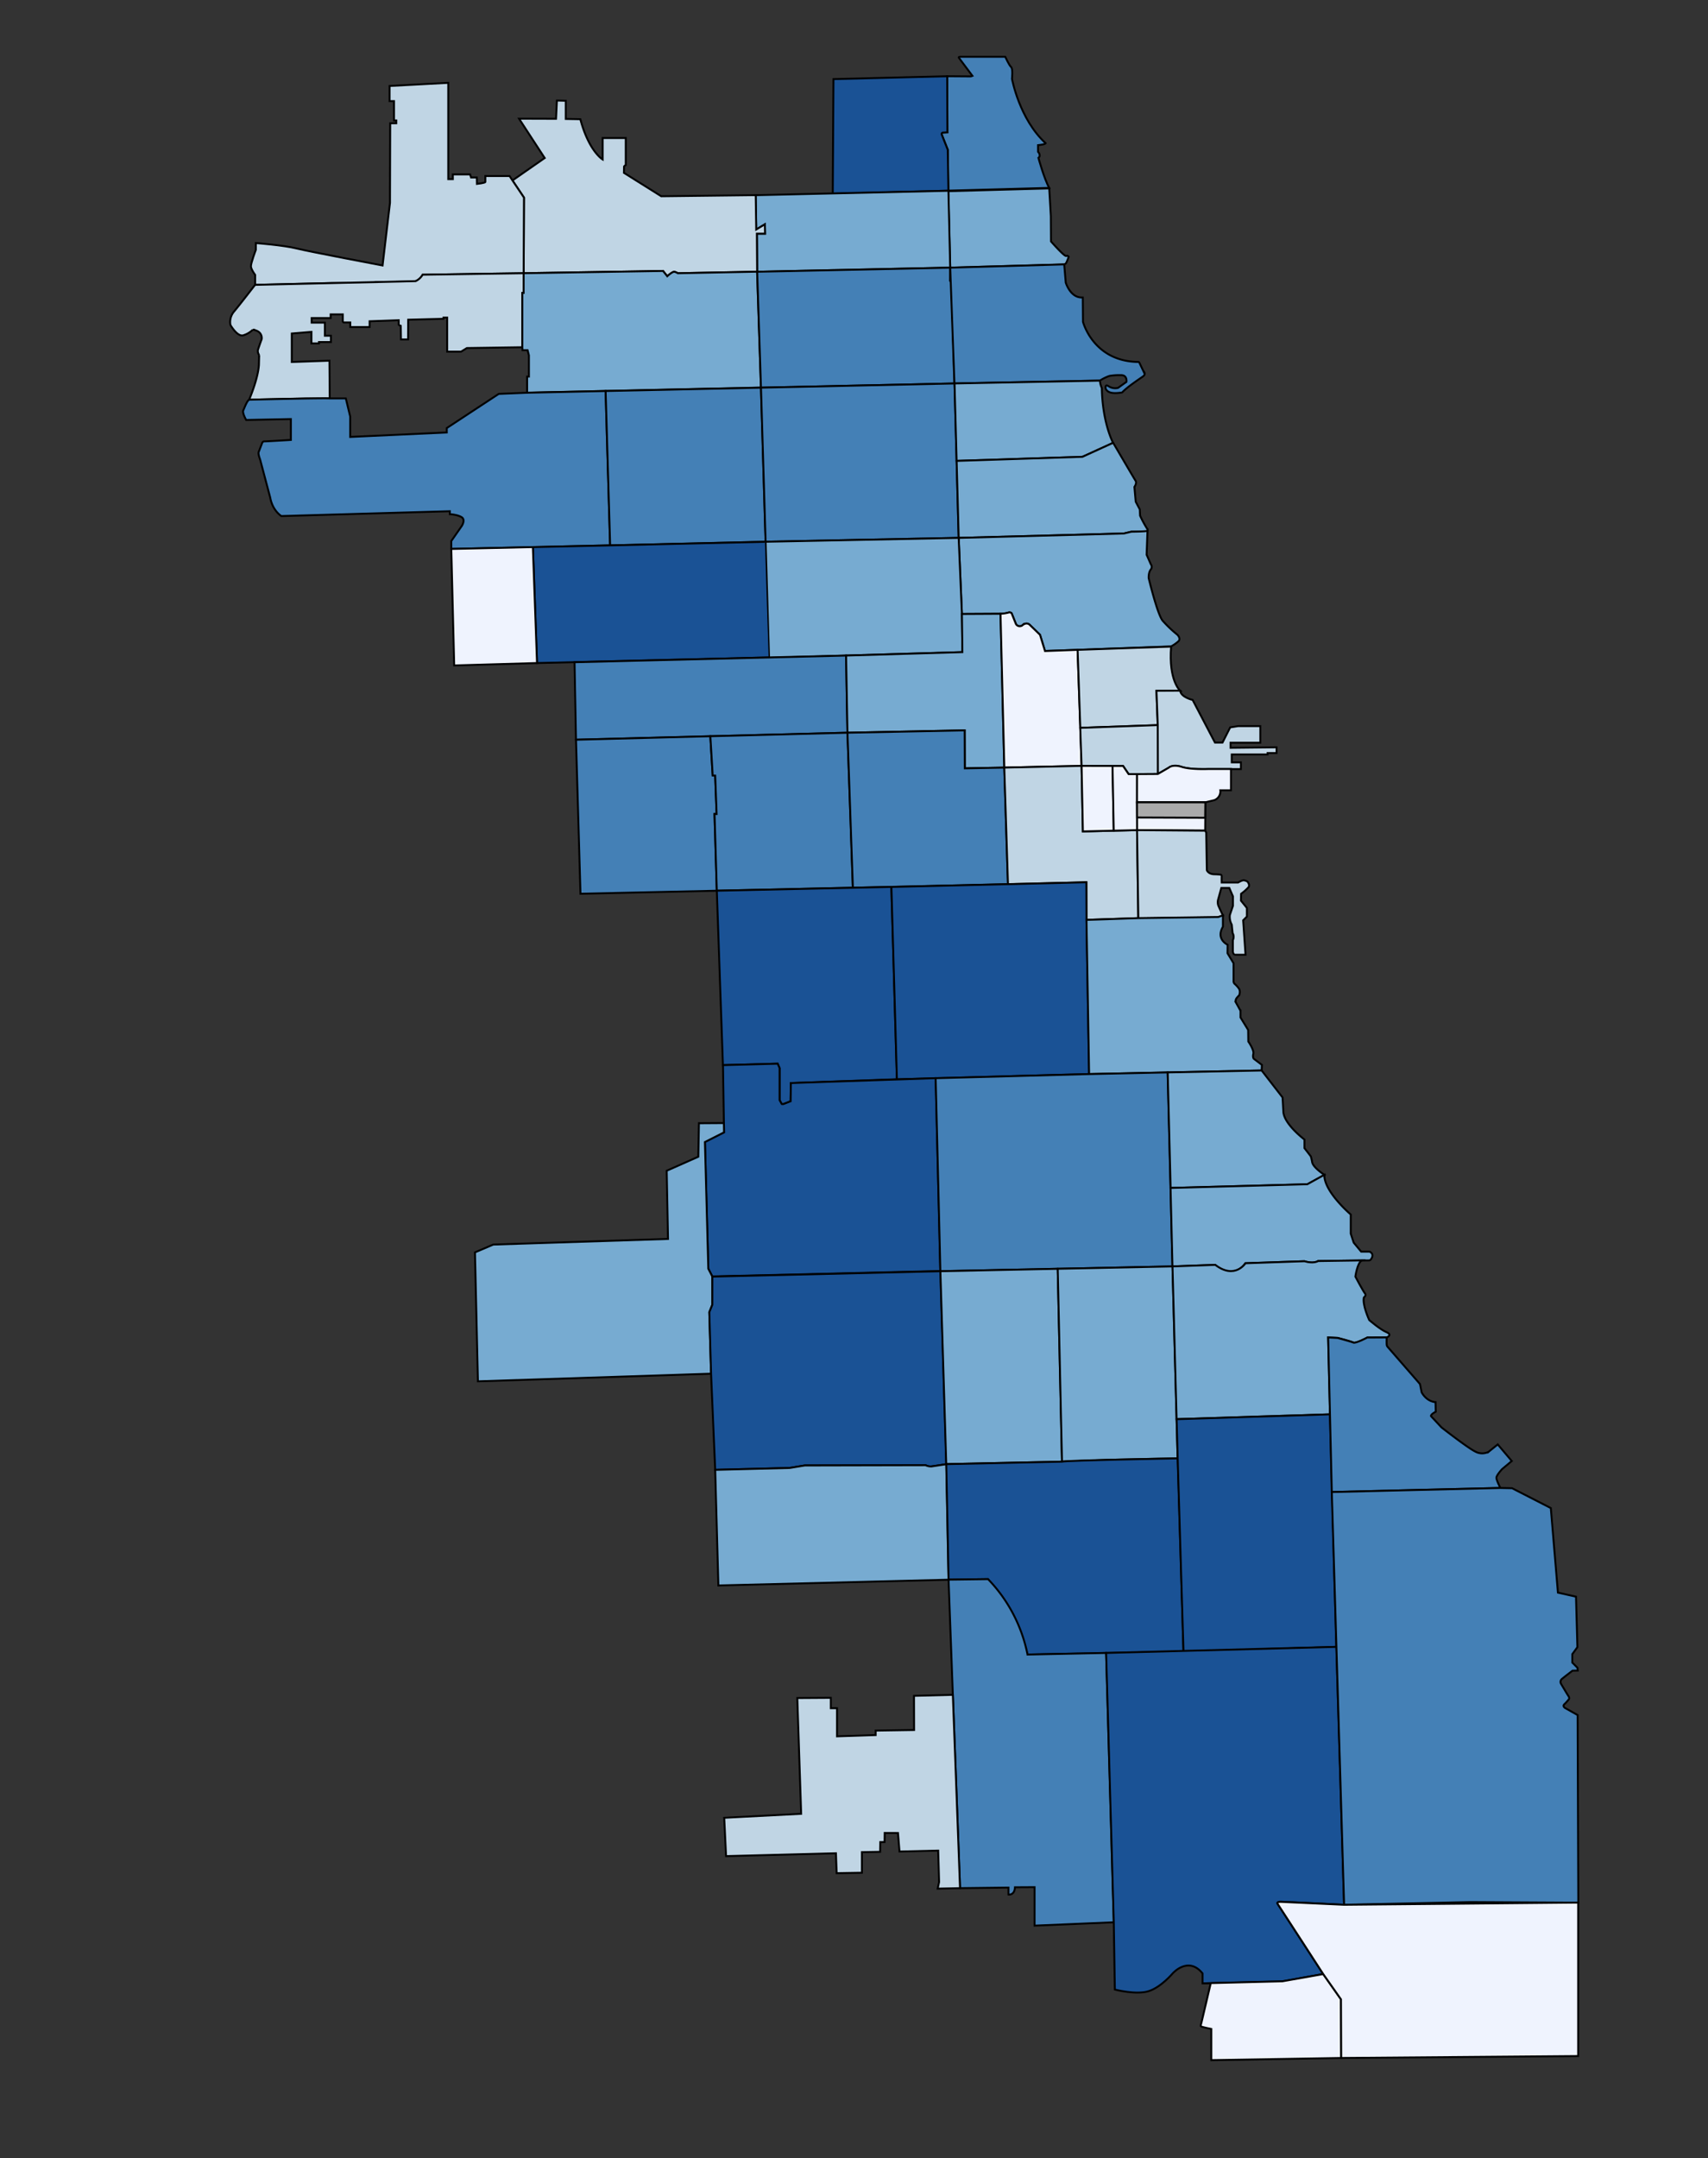 <svg id="Layer_1" data-name="Layer 1" xmlns="http://www.w3.org/2000/svg" viewBox="0 0 890.78 1125"><rect x="0" y="0" width="890.78" height="1125" fill="#333333" stroke="none"/><defs><style>.cls-1{fill:#4480b6;}.cls-1,.cls-2,.cls-3,.cls-4,.cls-5,.cls-6,.cls-7{stroke:#000;stroke-miterlimit:10;}.cls-2{fill:#1a5295;}.cls-3{fill:#77abd1;}.cls-4{fill:#c0d5e4;}.cls-5{fill:#eff3fe;}.cls-6{fill:#437fb5;}.cls-7{fill:#aaa;}</style></defs><path class="cls-1" d="M500.58,29.59h23.69s2,4.43,3.05,5.35.46,6.11.46,6.11,3.82,21.09,17.58,33.63c0,0-.23.62-4,1l0,3.4s1.82,1.88.22,3.22c0,0,3,11,5.63,15.65l-52.66,1.44L494.3,78.1,491.09,70s-.23-.86.93-.93,2.09-.06,2.09-.06L494,39.75l12.3.09.84-.31L500,30S499.84,29.73,500.58,29.59Z"/><path class="cls-2" d="M434.68,41.23,494,39.75,494.11,69l-2.46.13a.74.74,0,0,0-.51,1c.24.64,3.16,7.95,3.16,7.95l.33,21.34L434.31,101Z"/><path class="cls-3" d="M547.21,98.21l-52.66,1.44,1,39.87,59.09-1.65a1.79,1.79,0,0,0,1.43-.85,21.1,21.1,0,0,0,1.27-3.17s-.28-.76-1.29-.43-7.93-7.59-7.93-7.59l-.08-13.23Z"/><polygon class="cls-3" points="494.63 99.44 495.56 139.52 394.88 141.65 394.74 121.81 399.01 121.81 398.9 116.93 394.4 119.64 394.07 101.74 494.63 99.44"/><path class="cls-4" d="M394.88,141.65l-.14-19.85H399l-.09-4.88-4.51,2.7-.27-17.9-49.27.58-19.46-12.2.06-3.28a2,2,0,0,1,.9-.77l0-14.11-12.06,0v11.2s-7.17-4.22-11.63-21L295.06,62l0-9.48-4.62-.12L290,61.93l-19.29-.06,13.37,20.5L267.27,94.06l6,8.94-.16,39.42,72.69-1.19L348,144s2.91-2.46,3.65-2.34a7.35,7.35,0,0,1,1.85.77Z"/><path class="cls-4" d="M265.75,91.76l1.52,2.3,6,8.94-.16,39.42h0l-52.65.78s-1.64,3-3.95,3.38-20.61.48-20.61.48l0,1.44-14,.29v-1.26h-8.53l-40.3.95,0-5.2s-2.12-2.79-2.2-4.43,2.56-8.63,2.56-8.63V126.7s14.36,1.09,21.26,2.81,44.83,8.87,44.83,8.87l3.86-32.64.12-41.48,3.16,0V62.78h-1.16V52.7h-2.33V44.81l30.61-1.63v50.2h2.39V90.9h9l.51,1.62h3l.06,3.34s4.21-.46,4.38-1V91.75Z"/><path class="cls-4" d="M273.1,142.42v10.27h-.67V181l-28.94.43-3,1.85h-7.28V165.54h-1.91v.64l-18.42.47-.05,10.3h-3.72l-.1-7.11s-1-.27-1.06-.64v-2.28l-15.18.54v3H182.68v-2.37h-3.13s-.76.16-.76-.8,0-3.41,0-3.41h-6.34v1.89h-9.91v2.4h6.9V175h3.13v3.29h-6.22V179h-3.93v-6l-10.24.84v14.85l19.63-.68.16,19.72-12.49,0-29.55.62s4.64-10.69,5.1-18.16l.13-5.1a3.9,3.9,0,0,1-.71-2.38c.21-1,2-5.85,2-5.85s.92-4.21-4.59-5a12.46,12.46,0,0,1-5,2.93c-3.09.91-6.68-5.39-6.68-5.39a8.39,8.39,0,0,1,2-7.14c3-3.59,10.85-13.77,10.85-13.77l75.83-1.75,7.94-.2a8.67,8.67,0,0,0,3.62-3.33Z"/><path class="cls-3" d="M273.1,142.42l72.69-1.19L348,144s2.41-2.31,3.65-2.34a4.91,4.91,0,0,1,1.85.77l41.36-.82,2,60.42-121.95,2.65v-8.38h.93v-11.1l-.69-2.67h-2.64l-.09-1.53V152.69h.67Z"/><polygon class="cls-1" points="394.88 141.65 495.56 139.52 495.48 146.36 496.17 147.31 497.82 199.88 396.87 202.07 394.88 141.65"/><path class="cls-1" d="M495.56,139.52l58.94-1.7a.54.54,0,0,1,.56.5l.75,8.84s0,.07,0,.11c.22.69,2.55,7.75,8.26,7.8l.64,0,.1,12.54a.51.51,0,0,0,0,.13c.35,1.28,6,20.66,28.88,20.94a.55.55,0,0,1,.49.3l2,4.2a.6.6,0,0,0,.09.13c.27.29,1.5,1.71-.07,2.84-1.74,1.24-8.43,5.64-10.82,8.29a.47.47,0,0,1-.29.16c-.78.13-4,.61-6,0-2.3-.73-2.49-2.28-2.49-2.28s-.38-2.39,1.67-.92a6.32,6.32,0,0,0,4.71.81.88.88,0,0,0,.2-.09l4.3-3.07s.51-3.14-2.23-3.46a29.29,29.29,0,0,0-6.67.37,23.92,23.92,0,0,0-5,2.46l-75.81,1.47Z"/><path class="cls-1" d="M130,208.35s40.52-1,42-.66l8.36,0,2.29,9.46v10.6L233,225.43v-2.29l27.12-17.82,14.8-.6,40.93-.9,2.35,80.46-82.84,1.86,0-4.11,5.45-7.83s2.16-3.25-.06-4.62-6.16-1.56-6.16-1.56v-1.54L146.74,269s-4.57-2.74-5.82-9.64l-5.25-19.82s-1.17-2.94-.76-3.94,1.76-4.58,1.76-4.58a1.26,1.26,0,0,1,1.35-.94c1.17,0,13.68-.76,13.68-.76V218.44l-23.31.47s-2.13-3.68-1.51-5S128.88,208.71,130,208.35Z"/><polygon class="cls-1" points="315.85 203.82 396.87 202.07 399.29 282.39 318.2 284.28 315.85 203.82"/><polygon class="cls-1" points="396.87 202.07 497.82 199.88 499.98 280.38 399.29 282.39 396.87 202.07"/><path class="cls-3" d="M497.82,199.88l1.09,40.37,65.61-2.11,16-7.3s-5.54-10.12-5.89-28.59a11.32,11.32,0,0,1-1-3.84Z"/><path class="cls-3" d="M498.91,240.25,500,280.38l86.15-2.29,3.88-.93h7.09a2,2,0,0,0,1.26-.37c.24-.25.28-.68-.25-1.4a57.27,57.27,0,0,1-3.54-6.59l-.17-3.29-2.11-4-.68-7.68s1.41-2,.63-3.18-11.71-19.84-11.71-19.84l-16,7.3Z"/><path class="cls-3" d="M598.46,276.66,598,289.15l2.2,5a2.2,2.2,0,0,1-.12,2.82c-1.2,1.63-1,4.4-1,4.4s4.49,18.74,7.25,22.15a62.66,62.66,0,0,0,7.74,7.37s1.92,1.94.57,3.33a19.38,19.38,0,0,1-3.9,2.73L545,339.36l-2.6-8.47-5.27-5.1a2.75,2.75,0,0,0-3.73,0,2.32,2.32,0,0,1-3.45-.26l-2.38-5.92a1.86,1.86,0,0,0-1.84-.23,16.38,16.38,0,0,1-3.21.58l-20.87.1L500,280.38l86.15-2.29,3.88-.93S598.12,277.08,598.46,276.66Z"/><polygon class="cls-3" points="399.29 282.39 499.98 280.38 501.67 320.04 501.92 339.93 401.07 342.89 399.29 282.39"/><polyline class="cls-2" points="400.86 342.71 280.08 345.62 277.91 285.18 318.2 284.28 398.93 282.42"/><polygon class="cls-5" points="277.91 285.18 235.36 286.14 236.88 346.87 280.08 345.62 277.91 285.18"/><polygon class="cls-1" points="299.64 345.19 441.26 341.71 441.98 381.94 300.4 385.59 299.64 345.19"/><polygon class="cls-3" points="441.26 341.71 441.98 381.94 503.1 380.72 503.18 400.51 523.77 400.12 521.8 319.93 501.67 320.04 501.92 339.93 441.26 341.71"/><path class="cls-5" d="M521.8,319.93l2,80.19,40.31-.91L562,338.73l-17,.63-2.6-8.47-5.27-5.1s-1.43-1.76-3.73,0a2.27,2.27,0,0,1-3.59-.58l-2.24-5.6a1.76,1.76,0,0,0-1.84-.23A20.49,20.49,0,0,1,521.8,319.93Z"/><path class="cls-4" d="M562,338.73l1.42,40.67L603.8,378l-.67-17.88,12.36-.07s-6.13-5.27-4.71-23Z"/><path class="cls-4" d="M603.13,360.08,603.8,378l.05,25.48,5.73-3.32s2.12-1.9,6.7-.39,13.88,1.12,13.88,1.12h17v-3.51h-4.76v-4.11h18.68v-.73h4.69v-3l-24,.26v-2.66h15.54V378.5H645.7l-4.12.66-4,7.91h-3.94L622,364.85s-6.12-1.38-6.5-4.84Z"/><polygon class="cls-4" points="603.8 377.96 603.85 403.44 588.61 403.52 585.72 399.26 564.08 399.21 563.39 379.4 603.8 377.96"/><polygon class="cls-1" points="300.4 385.59 370.46 383.76 371.7 404.25 372.99 404.3 373.74 424.33 372.65 424.33 373.84 464.3 302.74 465.87 300.4 385.59"/><polygon class="cls-6" points="370.46 383.76 371.7 404.25 372.99 404.3 373.74 424.33 372.65 424.33 373.84 464.3 444.81 462.73 441.98 381.94 370.46 383.76"/><polygon class="cls-1" points="441.98 381.94 503.1 380.72 503.18 400.51 523.77 400.12 525.69 460.91 444.81 462.73 441.98 381.94"/><polygon class="cls-4" points="523.77 400.12 525.69 460.91 566.56 459.89 566.64 479.49 593.65 478.6 593.03 432.71 564.76 433.38 564.08 399.21 523.77 400.12"/><polygon class="cls-5" points="564.08 399.21 580.23 399.25 580.85 433 564.76 433.38 564.08 399.21"/><polygon class="cls-5" points="580.23 399.25 585.72 399.26 588.61 403.52 592.99 403.51 593.03 432.71 580.85 433 580.23 399.25"/><path class="cls-5" d="M593,403.51l10.86-.07,5.73-3.32s1.95-1.93,6.7-.39,13.88,1.12,13.88,1.12H642l0,11.1-5.55,0a4.88,4.88,0,0,1-3.15,5.14l-4.67,1.12-35.66,0Z"/><polygon class="cls-5" points="628.66 418.23 628.55 432.95 593.03 432.71 593 418.21 628.66 418.23"/><path class="cls-4" d="M628.55,433l.54,1,.32,19.59s.71,2.06,3.87,2.13,3.43.26,3.43.26.48,0,.43.93,0,3.11,0,3.11h8.59s2.13-1.3,3.07-1.15a5.62,5.62,0,0,1,1.76.64s1.52,1.73.55,3a27.05,27.05,0,0,1-3.84,3.4l-.09,3.52,3.11,3.85v4.51l-1.94,1.94,1.24,17.95h-5.81a2.72,2.72,0,0,1-.8-1.55c0-.78,0-6.09,0-6.09a3.88,3.88,0,0,0-.14-3.69l-.44-4.37a8.47,8.47,0,0,1-1-5l1.63-4.85,0-4.86-1.92-4.43-4.15,0-1.58,5.73a5.61,5.61,0,0,0-.05,3.29c.57,1.43,2.51,5.4,2.51,5.4l-2.49.89-41.67.57L593,432.71Z"/><path class="cls-2" d="M373.84,464.3l91.05-2,2.88,100.28-55.32,2-.13,9.49-3.64,1.42s-.71.19-1,0l-1.12-2V556.75l-1-2.3-28.53.76Z"/><polygon class="cls-2" points="464.89 462.32 467.77 562.6 568.03 559.87 566.64 479.49 566.56 459.89 464.89 462.32"/><path class="cls-3" d="M566.64,479.49,568,559.87,658,558l.12-2.91-4.22-3.19s-.69-.66-.24-2.63-2.62-6.38-2.62-6.38l-.08-6-4-6.53,0-3.1a1.86,1.86,0,0,0-.21-.77l-2.26-4.08a2.57,2.57,0,0,1,.39-2.06,12.55,12.55,0,0,1,1.41-1.56s.82-2.09-.19-3.53a13.65,13.65,0,0,0-2.23-2.44,1.8,1.8,0,0,1-.53-1.13c0-.67,0-9.59,0-9.59l-3.15-5.2.05-4.44s-6.3-2.84-2.44-9.41l0-5.93-2.49.89-41.67.57Z"/><path class="cls-2" d="M377.06,555.21l.55,35-10,5,1.77,66.06,2.11,4.08,118.92-2.81L488,562l-75.53,2.55-.13,9.49-3.64,1.42a2.13,2.13,0,0,1-1,0l-1.12-2V556.75l-1-2.3Z"/><polygon class="cls-3" points="365.38 585.49 377.54 585.41 377.61 590.25 367.64 595.29 369.41 661.36 371.52 665.44 371.55 680.05 369.93 683.98 370.84 716.05 249.25 720.03 247.71 652.81 257.25 648.75 348.39 645.81 347.7 610.27 364.19 602.96 364.51 585.46 365.38 585.49"/><polygon class="cls-1" points="487.98 562.02 490.44 662.63 611.5 660.13 608.97 559 568.03 559.87 487.98 562.02"/><path class="cls-3" d="M609,559l1.51,60.23,71.37-1.91,8.87-4.9s-5.81-3.69-6.41-6.58a22.9,22.9,0,0,0-.72-3.1l-3.31-4.28V594s-10.66-8-11-14.52-.42-7.43-.42-7.43L658,558Z"/><path class="cls-2" d="M371.52,665.44l0,14.61L369.93,684l.91,32.07L373,766.17l38.83-1,7.91-1.3,63-.14a4.06,4.06,0,0,0,3.12.64c2.15-.25,7.7-1.17,7.7-1.17l-3.07-100.56Z"/><polygon class="cls-3" points="490.44 662.63 493.5 763.19 553.87 761.9 551.63 661.37 490.44 662.63"/><polygon class="cls-3" points="551.63 661.37 553.87 761.9 578.9 760.93 614.19 760.18 611.5 660.13 551.63 661.37"/><path class="cls-3" d="M610.48,619.23l1,40.9,22.23-.81s8.93,8.61,15.76-.84l30.76-1.05s4.52,1.68,7.15-.1L714,657a1.15,1.15,0,0,0,.9-.45c.69-.89,1.85-2.94-.65-4.12h-4.35L706,647.74l-1.54-4.67,0-10s-14-11.88-13.77-20.68l-8.87,4.9Z"/><path class="cls-3" d="M611.5,660.13l2.13,79.63,80-2.53-.94-40.06,5,.22s6.78,1.74,8.22,2.42,7.23-2.62,7.23-2.62l10.17-.06s3.13-1.34-.22-2.73-9-6.32-9-6.32-3.63-7.82-2.8-11.73c0,0,1.5-1.1.59-2.13s-5-8.77-5-8.77.92-7.13,3.36-8.45l-22.76.33s-2.4,1.54-7.15.1l-30.76,1.05s-5.57,8.62-15.76.84Z"/><path class="cls-3" d="M373,766.17l1.66,60.27,120.08-3-1.19-60.22-7.7,1.17a6.46,6.46,0,0,1-3.12-.64l-63,.14-7.91,1.3Z"/><path class="cls-2" d="M493.51,763.19l1.19,60.22,20.54-.27s15.91,20,20.59,39.31l81.4-1.56-3-100.71s-59.27,1.08-60.32,1.72Z"/><polygon class="cls-2" points="613.63 739.76 614.19 760.18 617.23 860.89 696.93 858.44 693.61 737.23 613.63 739.76"/><path class="cls-1" d="M692.67,697.17l1.91,80.57,87.93-2.12s-2.08-4-2.08-5.33,3-4.55,3-4.55l5-4.17-7.3-8.65-4.77,3.84a7.29,7.29,0,0,1-6.86-.07c-4-1.9-17.71-12.64-17.71-12.64l-5.45-5.84s-.52-.76,2.45-2.34l-.11-5s-4.37,0-7.24-5.09l-.87-4.33L723.64,702a2,2,0,0,1-.42-1.11c-.11-.79,0-3.73,0-3.73l-10.17.06s-6,3.15-7.23,2.62-8.22-2.42-8.22-2.42Z"/><path class="cls-1" d="M494.7,823.41l6,160.81,25.25-.31v3.64s3.16.57,3.39-3.79l10.22-.06v20.06l41.33-1.75-4-140.4-41,.84a78.85,78.85,0,0,0-20.59-39.31Z"/><polygon class="cls-4" points="500.69 984.22 496.94 883.45 476.68 883.97 476.73 901.78 456.69 902.09 456.69 904.42 436.53 905.08 436.53 890.42 433.29 890.42 433.29 885 415.82 885.11 417.83 945.46 377.7 947.54 378.67 967.52 435.97 966.04 436.34 976.41 449.52 976.19 449.52 965.45 459.01 965.28 459.08 960.22 461.34 960.18 461.41 955.45 468.33 955.48 469.12 965.12 489.29 964.64 489.77 981.02 489.04 984.47 500.69 984.22"/><path class="cls-2" d="M576.87,861.61l4,140.4.56,35.07s11.19,2.92,17.68.82,12.48-9.25,12.48-9.25,8.11-9.24,15.57,0v5.19l41.64-1L690.1,1029l-23.67-36.44s-1.09-1.24,1.46-1.24S701,992.88,701,992.88l-4.05-134.44Z"/><path class="cls-1" d="M694.58,777.74,701,992.88l65.8-1.39,56.34.3L822.79,894l-6.54-3.68s-1.52-.93-.35-2a21.15,21.15,0,0,0,2.34-2.62s.52-.47-.3-1.7-3.85-6.37-3.85-6.37a2,2,0,0,1,.35-2.33c1-.88,5.67-4.44,5.67-4.44l2.74-.06-.14-1.45L820,866.63v-4.37l2.67-3.67-.73-26.3-9.43-2.12L808.8,786.1l-20.21-10.35-6.08-.13Z"/><path class="cls-5" d="M627.17,1033.84l4.28-.1-4.89,20.72s-.5,1.42-.26,1.77,5.44,1.38,5.44,1.38v16.26l67.74-1.13-.12-30.57L690.1,1029l-21.29,3.77-37.36.94"/><path class="cls-5" d="M699.36,1042.17l.12,30.57,123.59-1,0-80L701,992.88l-33.09-1.53s-2.44-.17-1.46,1.24S690.1,1029,690.1,1029Z"/><polygon class="cls-7" points="628.63 418.25 628.52 426.27 593 426.13 592.97 418.24 628.63 418.25"/></svg>